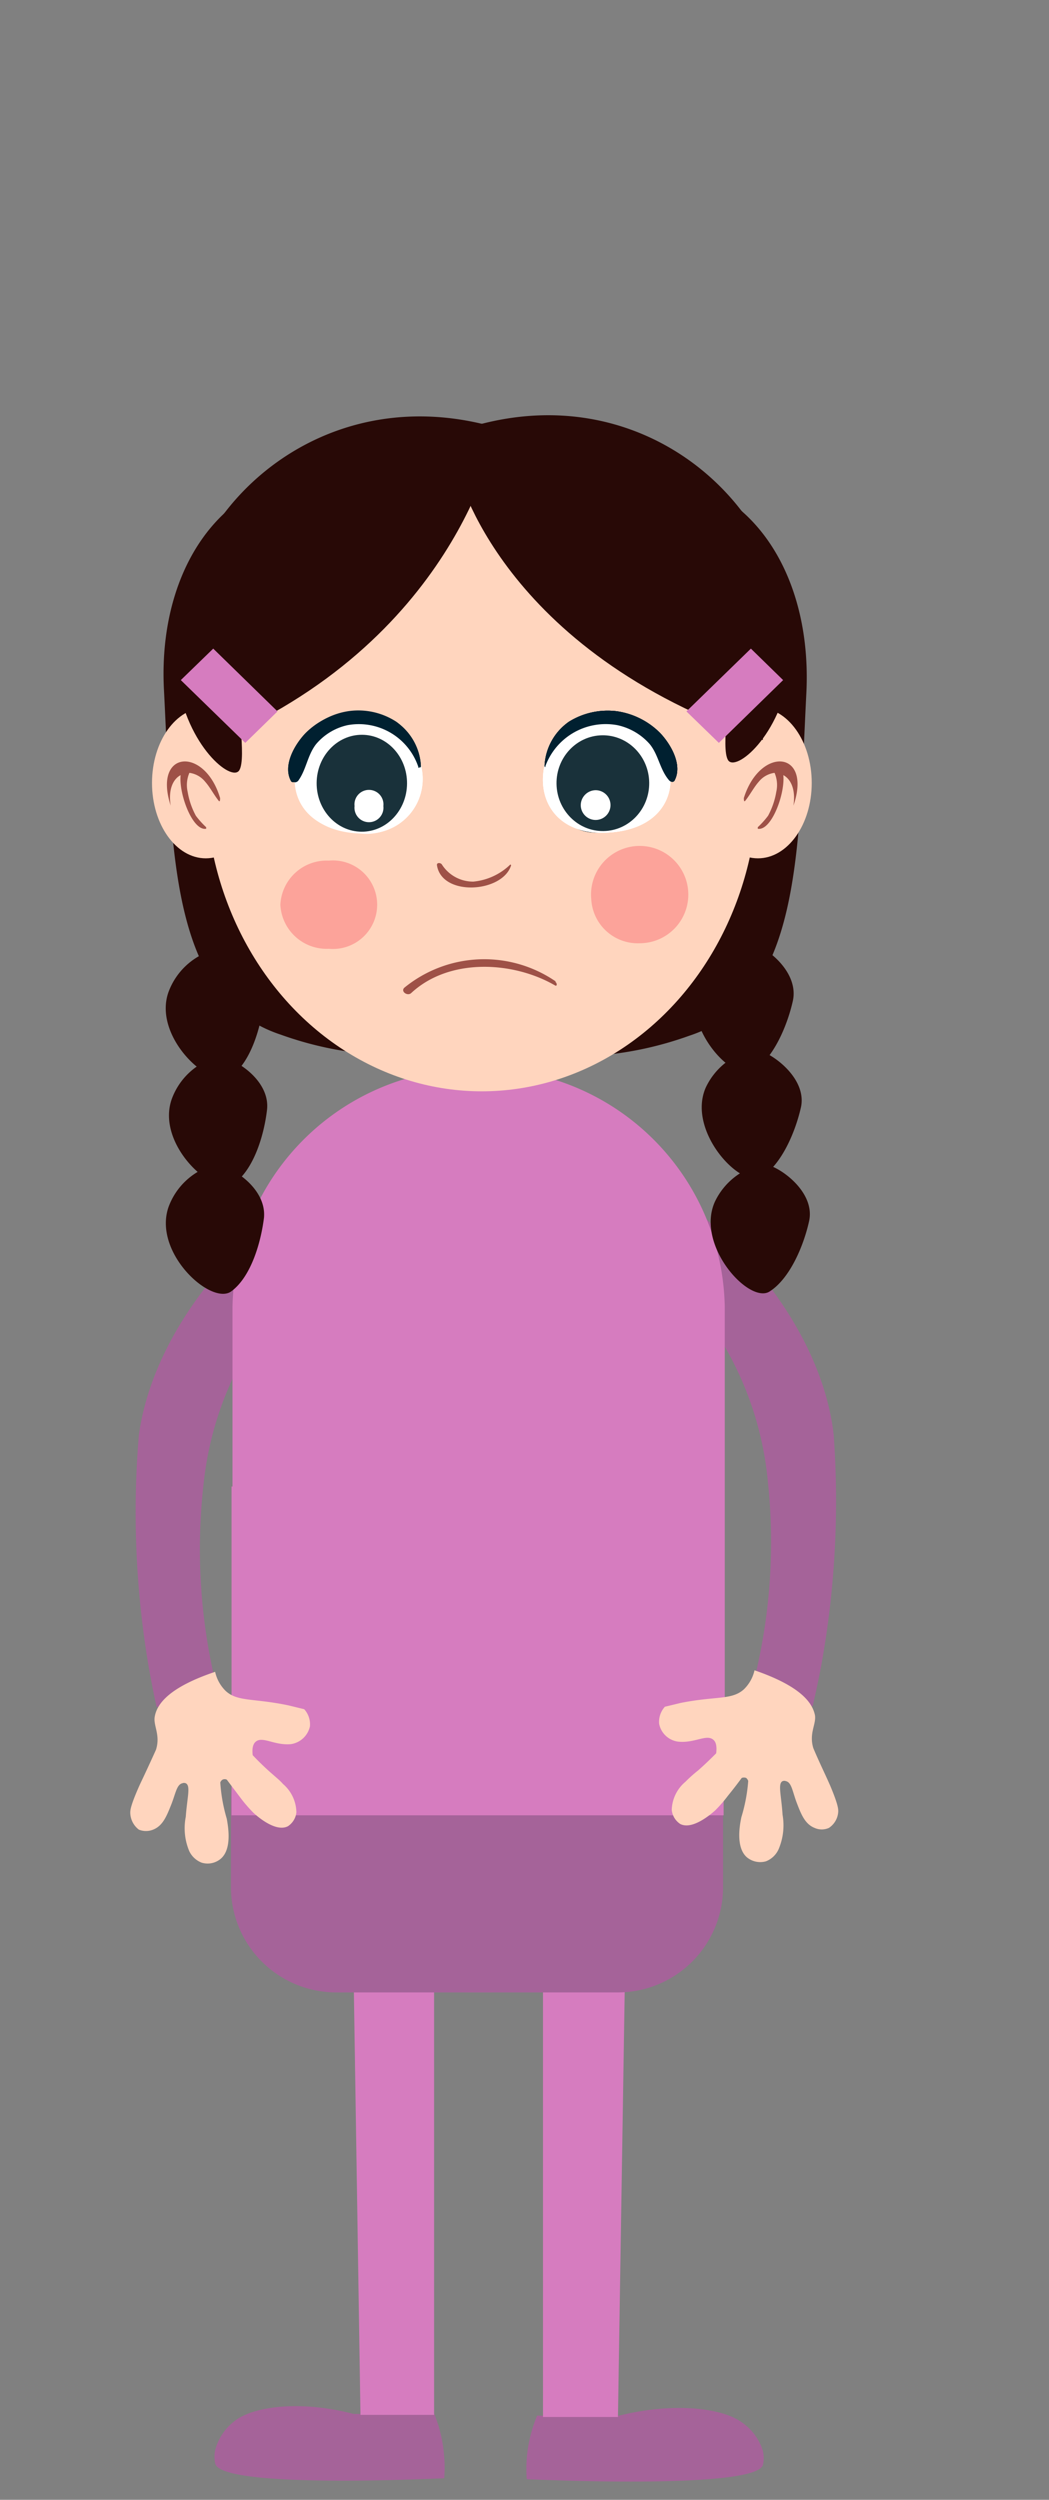<svg xmlns="http://www.w3.org/2000/svg" viewBox="0 0 55 131"><rect x="0" y="0" width="55" height="131" fill="#808080" stroke="none"/><defs><style>.cls-1{fill:#a56399;}.cls-2{fill:#d67cbf;}.cls-3{fill:#ffd5be;}.cls-4{fill:#280906;}.cls-5{fill:#fca39a;}.cls-6{fill:#9e5147;}.cls-7{fill:#fff;}.cls-8{fill:#002030;}.cls-9{fill:#19313a;}</style></defs><g id="Flo"><path class="cls-1" d="M21.07,59.81C12.76,63.25,8,69.82,7.28,75.22a48.38,48.38,0,0,0,.51,12.09c.16.91.31,1.65.42,2.14l3.47.17a30.26,30.26,0,0,1-1-11.91A17.34,17.34,0,0,1,22.57,63.06Z"/><path class="cls-1" d="M30.11,59.61c8.27,3.55,13,10.17,13.6,15.58a48.24,48.24,0,0,1-.65,12.08c-.17.91-.34,1.65-.45,2.14l-3.48.12a29.93,29.93,0,0,0,1.13-11.89,17.34,17.34,0,0,0-11.69-14.8Z"/><path class="cls-1" d="M32.46,126.59c2.8-.7,5.4-.43,6.46.37A2.82,2.82,0,0,1,40,128.44a1.72,1.72,0,0,1,0,.74c-.42,1.24-11,.8-12.38.74a6.85,6.85,0,0,1,0-1.11,7.45,7.45,0,0,1,.54-2.22Z"/><polygon class="cls-2" points="32.8 101.42 32.4 126.66 28.47 126.66 28.47 101.42 32.8 101.42"/><path class="cls-1" d="M18.54,126.5c-2.71-.71-5.23-.43-6.25.38a2.8,2.8,0,0,0-1,1.49,1.6,1.6,0,0,0,0,.75c.4,1.26,10.63.81,12,.75a7,7,0,0,0,0-1.12,7.38,7.38,0,0,0-.52-2.25Z"/><polygon class="cls-2" points="18.51 101.55 18.9 126.55 22.76 126.55 22.76 101.55 18.51 101.55"/><path class="cls-2" d="M25.08,104.41h0A12.72,12.72,0,0,0,38,92V68.49A12.72,12.72,0,0,0,25.08,56h0A12.72,12.72,0,0,0,12.19,68.49V92A12.72,12.72,0,0,0,25.08,104.41Z"/><path class="cls-1" d="M32.32,104.41H17.7A5.52,5.52,0,0,1,12.11,99V94.24a5.52,5.52,0,0,1,5.59-5.4H32.32a5.52,5.52,0,0,1,5.59,5.4V99A5.52,5.52,0,0,1,32.32,104.41Z"/><rect class="cls-2" x="12.14" y="77.9" width="25.8" height="17.23"/><path class="cls-3" d="M11.28,87.61a2,2,0,0,0,.55,1c.63.58,1.44.37,3.3.76l.82.2a1.18,1.18,0,0,1,.3.9,1.2,1.2,0,0,1-1,.93c-.86.08-1.48-.43-1.84-.13-.12.1-.21.3-.16.71.2.21.52.54.94.91s.47.4.65.6a2,2,0,0,1,.7,1.49,1,1,0,0,1-.44.72c-.66.35-1.68-.58-1.81-.7a7.43,7.43,0,0,1-.69-.8l-.71-.94a.26.26,0,0,0-.22,0,.28.28,0,0,0-.12.15,8.57,8.57,0,0,0,.34,1.9c.06.35.3,1.58-.32,2.1a1.07,1.07,0,0,1-1,.2A1.2,1.2,0,0,1,9.92,97a3.1,3.1,0,0,1-.18-1.79c.07-1,.27-1.63,0-1.76a.23.23,0,0,0-.18,0c-.3.07-.35.54-.59,1.14s-.44,1.09-.94,1.29a1,1,0,0,1-.75,0A1.14,1.14,0,0,1,6.83,95c0-.12,0-.34.44-1.34.12-.27.16-.34.42-.9s.46-1,.49-1.07c.24-.77-.14-1.24-.07-1.71C8.22,89.29,8.87,88.42,11.28,87.61Z"/><path class="cls-3" d="M10.9,90.22s.07.1.14.24.08.13.14.25c.18.3.31.53.25.75,0,0,0,.2-.14.2s-.15-.13-.25-.31a2.53,2.53,0,0,1-.21-.59.82.82,0,0,1,0-.44C10.86,90.22,10.89,90.22,10.9,90.22Z"/><path class="cls-3" d="M11.34,89.9s.05.11.15.24.07.13.14.24c.18.31.32.53.55.61,0,0,.2.06.26,0s0-.19-.15-.36a2.9,2.9,0,0,0-.42-.49.94.94,0,0,0-.4-.23C11.37,89.87,11.35,89.89,11.34,89.9Z"/><path class="cls-3" d="M10.09,90.6s.06.1.13.25.07.13.13.25c.16.31.28.54.21.76,0,0-.06.19-.15.2s-.15-.14-.23-.33a2.25,2.25,0,0,1-.19-.59.82.82,0,0,1,0-.44C10.05,90.6,10.08,90.6,10.09,90.6Z"/><path class="cls-3" d="M39.56,87.53a2,2,0,0,1-.56,1c-.64.57-1.45.34-3.31.71l-.83.2a1.18,1.18,0,0,0-.3.9,1.17,1.17,0,0,0,1,.93c.86.09,1.48-.41,1.84-.1.12.1.2.29.15.71-.21.21-.53.53-.95.9a7.26,7.26,0,0,0-.66.59,2,2,0,0,0-.72,1.47,1,1,0,0,0,.44.74c.65.35,1.68-.57,1.82-.69a7.13,7.13,0,0,0,.69-.79c.31-.38.55-.7.72-.93a.34.34,0,0,1,.23,0,.35.35,0,0,1,.11.16,8.66,8.66,0,0,1-.36,1.9c-.07.34-.32,1.57.29,2.1a1.1,1.1,0,0,0,1,.21,1.21,1.21,0,0,0,.67-.65,3.2,3.2,0,0,0,.2-1.79c-.06-1-.26-1.63,0-1.76a.23.23,0,0,1,.18,0c.3.07.34.55.57,1.15s.43,1.1.93,1.3a.92.92,0,0,0,.75,0,1.09,1.09,0,0,0,.49-.87c0-.12,0-.34-.42-1.34-.12-.27-.15-.34-.41-.9s-.45-1-.48-1.08c-.23-.77.16-1.24.09-1.71C42.6,89.24,42,88.37,39.56,87.53Z"/><path class="cls-3" d="M39.91,90.15s-.07.09-.15.24a2.1,2.1,0,0,1-.14.24c-.18.3-.31.53-.26.75,0,0,0,.2.14.2s.15-.13.25-.31a2,2,0,0,0,.22-.58.73.73,0,0,0,0-.44C40,90.15,39.92,90.15,39.91,90.15Z"/><path class="cls-3" d="M39.47,89.82s0,.11-.15.24-.07.13-.14.24c-.19.3-.33.52-.56.6,0,0-.2.06-.26,0s0-.19.16-.37a3,3,0,0,1,.42-.47.81.81,0,0,1,.4-.23C39.45,89.79,39.47,89.81,39.47,89.82Z"/><path class="cls-3" d="M40.72,90.54s-.07.1-.14.24-.07.13-.13.25c-.16.31-.29.54-.22.76,0,0,.06.2.15.2s.15-.14.24-.33a2.71,2.71,0,0,0,.19-.59.74.74,0,0,0,0-.44C40.75,90.54,40.72,90.54,40.72,90.54Z"/><path class="cls-4" d="M38.33,40.45s3-.4,3-6.73c.08-8.23-10.43-16.89-22.14-8.6-6.45-1.56-11,3.78-10.59,11.1.43,8.43.3,16.08,6.12,18a18.27,18.27,0,0,0,9.92.7Z"/><path class="cls-4" d="M12.4,40.52s-3-.4-3.06-6.74c-.08-8.22,10.49-16.89,22.29-8.6,6.49-1.56,11,3.78,10.65,11.1-.43,8.44-.29,16.08-6.15,18a18.48,18.48,0,0,1-10,.71Z"/><ellipse class="cls-3" cx="25.26" cy="41.03" rx="14.48" ry="16.16"/><ellipse class="cls-3" cx="10.79" cy="41.03" rx="2.82" ry="3.95"/><ellipse class="cls-3" cx="39.74" cy="41.03" rx="2.82" ry="3.95"/><path class="cls-4" d="M25.92,23.06S23.84,33.71,10.92,39c0,0,.13-7.34,4.14-12.21S25.92,23.06,25.92,23.06Z"/><path class="cls-4" d="M41.41,35.1c-.49,3.48-2.85,5.38-3.24,4.73s.19-3.67,0-4.59l3.24-.14"/><path class="cls-4" d="M24,24.72s2.21,9.41,16,14.06c0,0-.14-6.49-4.41-10.79S24,24.72,24,24.72Z"/><path class="cls-4" d="M9.3,35.63c.5,3.48,2.86,5.39,3.25,4.73s-.19-3.67,0-4.59L9.3,35.63"/><polygon class="cls-2" points="37.69 38.93 35.99 37.28 39.37 33.99 41.06 35.64 37.69 38.93"/><polygon class="cls-2" points="12.86 38.93 14.55 37.28 11.18 33.99 9.48 35.64 12.86 38.93"/><path class="cls-4" d="M41.57,52.45c-.28,1.26-1,3-2.07,3.67s-3.89-2.42-2.86-4.7a3.56,3.56,0,0,1,2.54-2C39.85,49.36,41.93,50.8,41.57,52.45Z"/><path class="cls-4" d="M42,58c-.28,1.27-1,3-2.06,3.67S36,59.3,37,57a3.59,3.59,0,0,1,2.54-2C40.24,55,42.32,56.4,42,58Z"/><path class="cls-4" d="M42.42,64c-.28,1.27-1,3-2.07,3.68s-3.89-2.42-2.87-4.7A3.59,3.59,0,0,1,40,61C40.7,61,42.78,62.39,42.42,64Z"/><path class="cls-4" d="M13.83,52.55c-.16,1.29-.67,3.09-1.71,3.85S8,54.37,8.83,52a3.59,3.59,0,0,1,2.34-2.21C11.83,49.64,14,50.88,13.83,52.55Z"/><path class="cls-4" d="M14,58.16c-.15,1.29-.67,3.08-1.71,3.85S8.17,60,9,57.61a3.56,3.56,0,0,1,2.34-2.21C12,55.25,14.19,56.49,14,58.16Z"/><path class="cls-4" d="M13.84,63.82c-.16,1.28-.67,3.08-1.71,3.85s-4.11-2-3.3-4.4a3.56,3.56,0,0,1,2.34-2.21C11.83,60.91,14,62.15,13.84,63.82Z"/><path class="cls-5" d="M14.7,47.41a2.43,2.43,0,0,1,2.54-2.31,2.32,2.32,0,1,1,0,4.62A2.43,2.43,0,0,1,14.7,47.41Z"/><path class="cls-5" d="M31,47.12a2.55,2.55,0,1,1,2.54,2.31A2.44,2.44,0,0,1,31,47.12Z"/><path class="cls-6" d="M26.76,45.3a3.22,3.22,0,0,1-1.94.9,1.94,1.94,0,0,1-1.66-.91c-.08-.09-.27-.09-.25.05.25,1.66,3.45,1.45,3.89,0,0,0,0-.07,0,0Z"/><path class="cls-6" d="M39,41.82c0,.08,0,.22.07.15.25-.31.46-.72.71-1a1.28,1.28,0,0,1,.83-.47,1.61,1.61,0,0,1,.09,1,4,4,0,0,1-.43,1.25,4.57,4.57,0,0,1-.54.6s0,.08,0,.08c.71.13,1.44-1.82,1.34-2.81.38.2.66.73.53,1.6,0,0,0,0,0,0C42.6,39.31,39.85,39.1,39,41.82Z"/><path class="cls-6" d="M11.54,41.82c0,.08,0,.22-.07.15-.25-.31-.46-.72-.71-1a1.28,1.28,0,0,0-.83-.47,1.61,1.61,0,0,0-.09,1,4,4,0,0,0,.43,1.25,4.57,4.57,0,0,0,.54.6s0,.08,0,.08c-.71.13-1.44-1.82-1.34-2.81-.38.2-.66.73-.52,1.6,0,0,0,0,0,0C8,39.31,10.73,39.1,11.54,41.82Z"/><path class="cls-7" d="M31.75,37.63a3.29,3.29,0,0,0-3.14,2.24c-.57,2,.57,3.85,3.1,3.77,2.71-.08,3.68-1.74,3.4-3.29A3.16,3.16,0,0,0,31.75,37.63Z"/><path class="cls-8" d="M28.57,40.22A3.37,3.37,0,0,1,32.36,38a3.13,3.13,0,0,1,1.71,1c.46.57.52,1.31,1,1.88.07.09.25.15.31,0,.41-.81-.21-1.88-.77-2.47a4,4,0,0,0-2.28-1.14,3.85,3.85,0,0,0-2.5.55,3,3,0,0,0-1.28,2.32c0,.06.05.09.07,0Z"/><ellipse class="cls-9" cx="31.22" cy="41.13" rx="2.51" ry="2.43" transform="translate(-10.33 71.79) rotate(-89.23)"/><path class="cls-7" d="M29.27,41.27a.78.78,0,1,1,.77.8A.78.78,0,0,1,29.27,41.27Z"/><path class="cls-7" d="M18.84,37.63A3.29,3.29,0,0,1,22,39.87a2.85,2.85,0,0,1-3.1,3.77c-2.71-.08-3.68-1.74-3.4-3.29A3.16,3.16,0,0,1,18.84,37.63Z"/><path class="cls-8" d="M22,40.22a3.37,3.37,0,0,0-3.8-2.2,3.14,3.14,0,0,0-1.7,1c-.46.57-.52,1.31-.95,1.88-.07.09-.25.15-.31,0-.41-.81.21-1.88.77-2.47a4,4,0,0,1,2.28-1.14,3.86,3.86,0,0,1,2.5.55,3,3,0,0,1,1.28,2.32c0,.06-.05.09-.07,0Z"/><ellipse class="cls-9" cx="19.37" cy="41.13" rx="2.43" ry="2.51" transform="translate(-0.55 0.26) rotate(-0.77)"/><path class="cls-7" d="M21.32,41.27a.78.78,0,1,0-.77.8A.79.79,0,0,0,21.32,41.27Z"/><path class="cls-7" d="M31.75,37.63a3.29,3.29,0,0,0-3.14,2.24c-.57,2,.57,3.85,3.1,3.77,2.71-.08,3.68-1.74,3.4-3.29A3.16,3.16,0,0,0,31.75,37.63Z"/><path class="cls-8" d="M28.57,40.22A3.37,3.37,0,0,1,32.36,38a3.13,3.13,0,0,1,1.71,1c.46.57.52,1.31,1,1.88.07.09.25.15.31,0,.41-.81-.21-1.88-.77-2.47a4,4,0,0,0-2.28-1.14,3.85,3.85,0,0,0-2.5.55,3,3,0,0,0-1.28,2.32c0,.06.05.09.07,0Z"/><ellipse class="cls-9" cx="32" cy="40.75" rx="2.51" ry="2.43" transform="translate(-9.18 72.2) rotate(-89.23)"/><path class="cls-7" d="M32.41,40.51a.78.78,0,1,1,.77.81A.79.79,0,0,1,32.41,40.51Z"/><path class="cls-7" d="M18.84,37.63A3.29,3.29,0,0,1,22,39.87a2.85,2.85,0,0,1-3.1,3.77c-2.71-.08-3.68-1.74-3.4-3.29A3.16,3.16,0,0,1,18.84,37.63Z"/><path class="cls-8" d="M22,40.22a3.37,3.37,0,0,0-3.8-2.2,3.14,3.14,0,0,0-1.7,1c-.46.57-.52,1.31-.95,1.88-.07.09-.25.15-.31,0-.41-.81.21-1.88.77-2.47a4,4,0,0,1,2.28-1.14,3.86,3.86,0,0,1,2.5.55,3,3,0,0,1,1.28,2.32c0,.06-.05.09-.07,0Z"/><ellipse class="cls-9" cx="19.15" cy="40.75" rx="2.43" ry="2.51" transform="translate(-0.55 0.26) rotate(-0.77)"/><path class="cls-7" d="M21.32,40.51a.78.78,0,1,0-.77.81A.81.81,0,0,0,21.32,40.51Z"/><path class="cls-7" d="M18.83,37.59a3.2,3.2,0,0,1,3.06,2.28,2.85,2.85,0,0,1-3,3.81c-2.64-.09-3.58-1.76-3.31-3.33A3.12,3.12,0,0,1,18.83,37.59Z"/><path class="cls-8" d="M21.94,40.21A3.29,3.29,0,0,0,18.23,38a3,3,0,0,0-1.66,1c-.45.58-.51,1.33-.93,1.91-.07.09-.24.14-.3,0-.4-.83.21-1.91.75-2.5a3.75,3.75,0,0,1,2.23-1.15,3.65,3.65,0,0,1,2.44.55A3,3,0,0,1,22,40.19c0,.05-.05.09-.07,0Z"/><ellipse class="cls-9" cx="18.97" cy="41.04" rx="2.54" ry="2.37" transform="translate(-22.19 59.75) rotate(-89.63)"/><path class="cls-7" d="M20.1,42.24a.76.76,0,1,1-1.51,0,.76.76,0,1,1,1.51,0Z"/><path class="cls-7" d="M31.75,37.63a3.29,3.29,0,0,0-3.14,2.24c-.57,2,.57,3.85,3.1,3.77,2.71-.08,3.68-1.74,3.4-3.29A3.16,3.16,0,0,0,31.75,37.63Z"/><path class="cls-8" d="M28.57,40.22A3.37,3.37,0,0,1,32.36,38a3.13,3.13,0,0,1,1.71,1c.46.57.52,1.31,1,1.88.07.09.25.15.31,0,.41-.81-.21-1.88-.77-2.47a4,4,0,0,0-2.28-1.14,3.85,3.85,0,0,0-2.5.55,3,3,0,0,0-1.28,2.32c0,.06.05.09.07,0Z"/><ellipse class="cls-9" cx="31.61" cy="41.04" rx="2.43" ry="2.51" transform="translate(-0.55 0.43) rotate(-0.77)"/><path class="cls-7" d="M30.45,42.22a.78.78,0,1,0,.77-.81A.79.79,0,0,0,30.45,42.22Z"/></g><g id="Diandra"><path class="cls-6" d="M29.15,51.44a6.62,6.62,0,0,0-7.95.32c-.21.2.17.46.36.28,2-1.86,5.35-1.67,7.54-.4.12.07.12-.13,0-.2Z"/></g></svg>